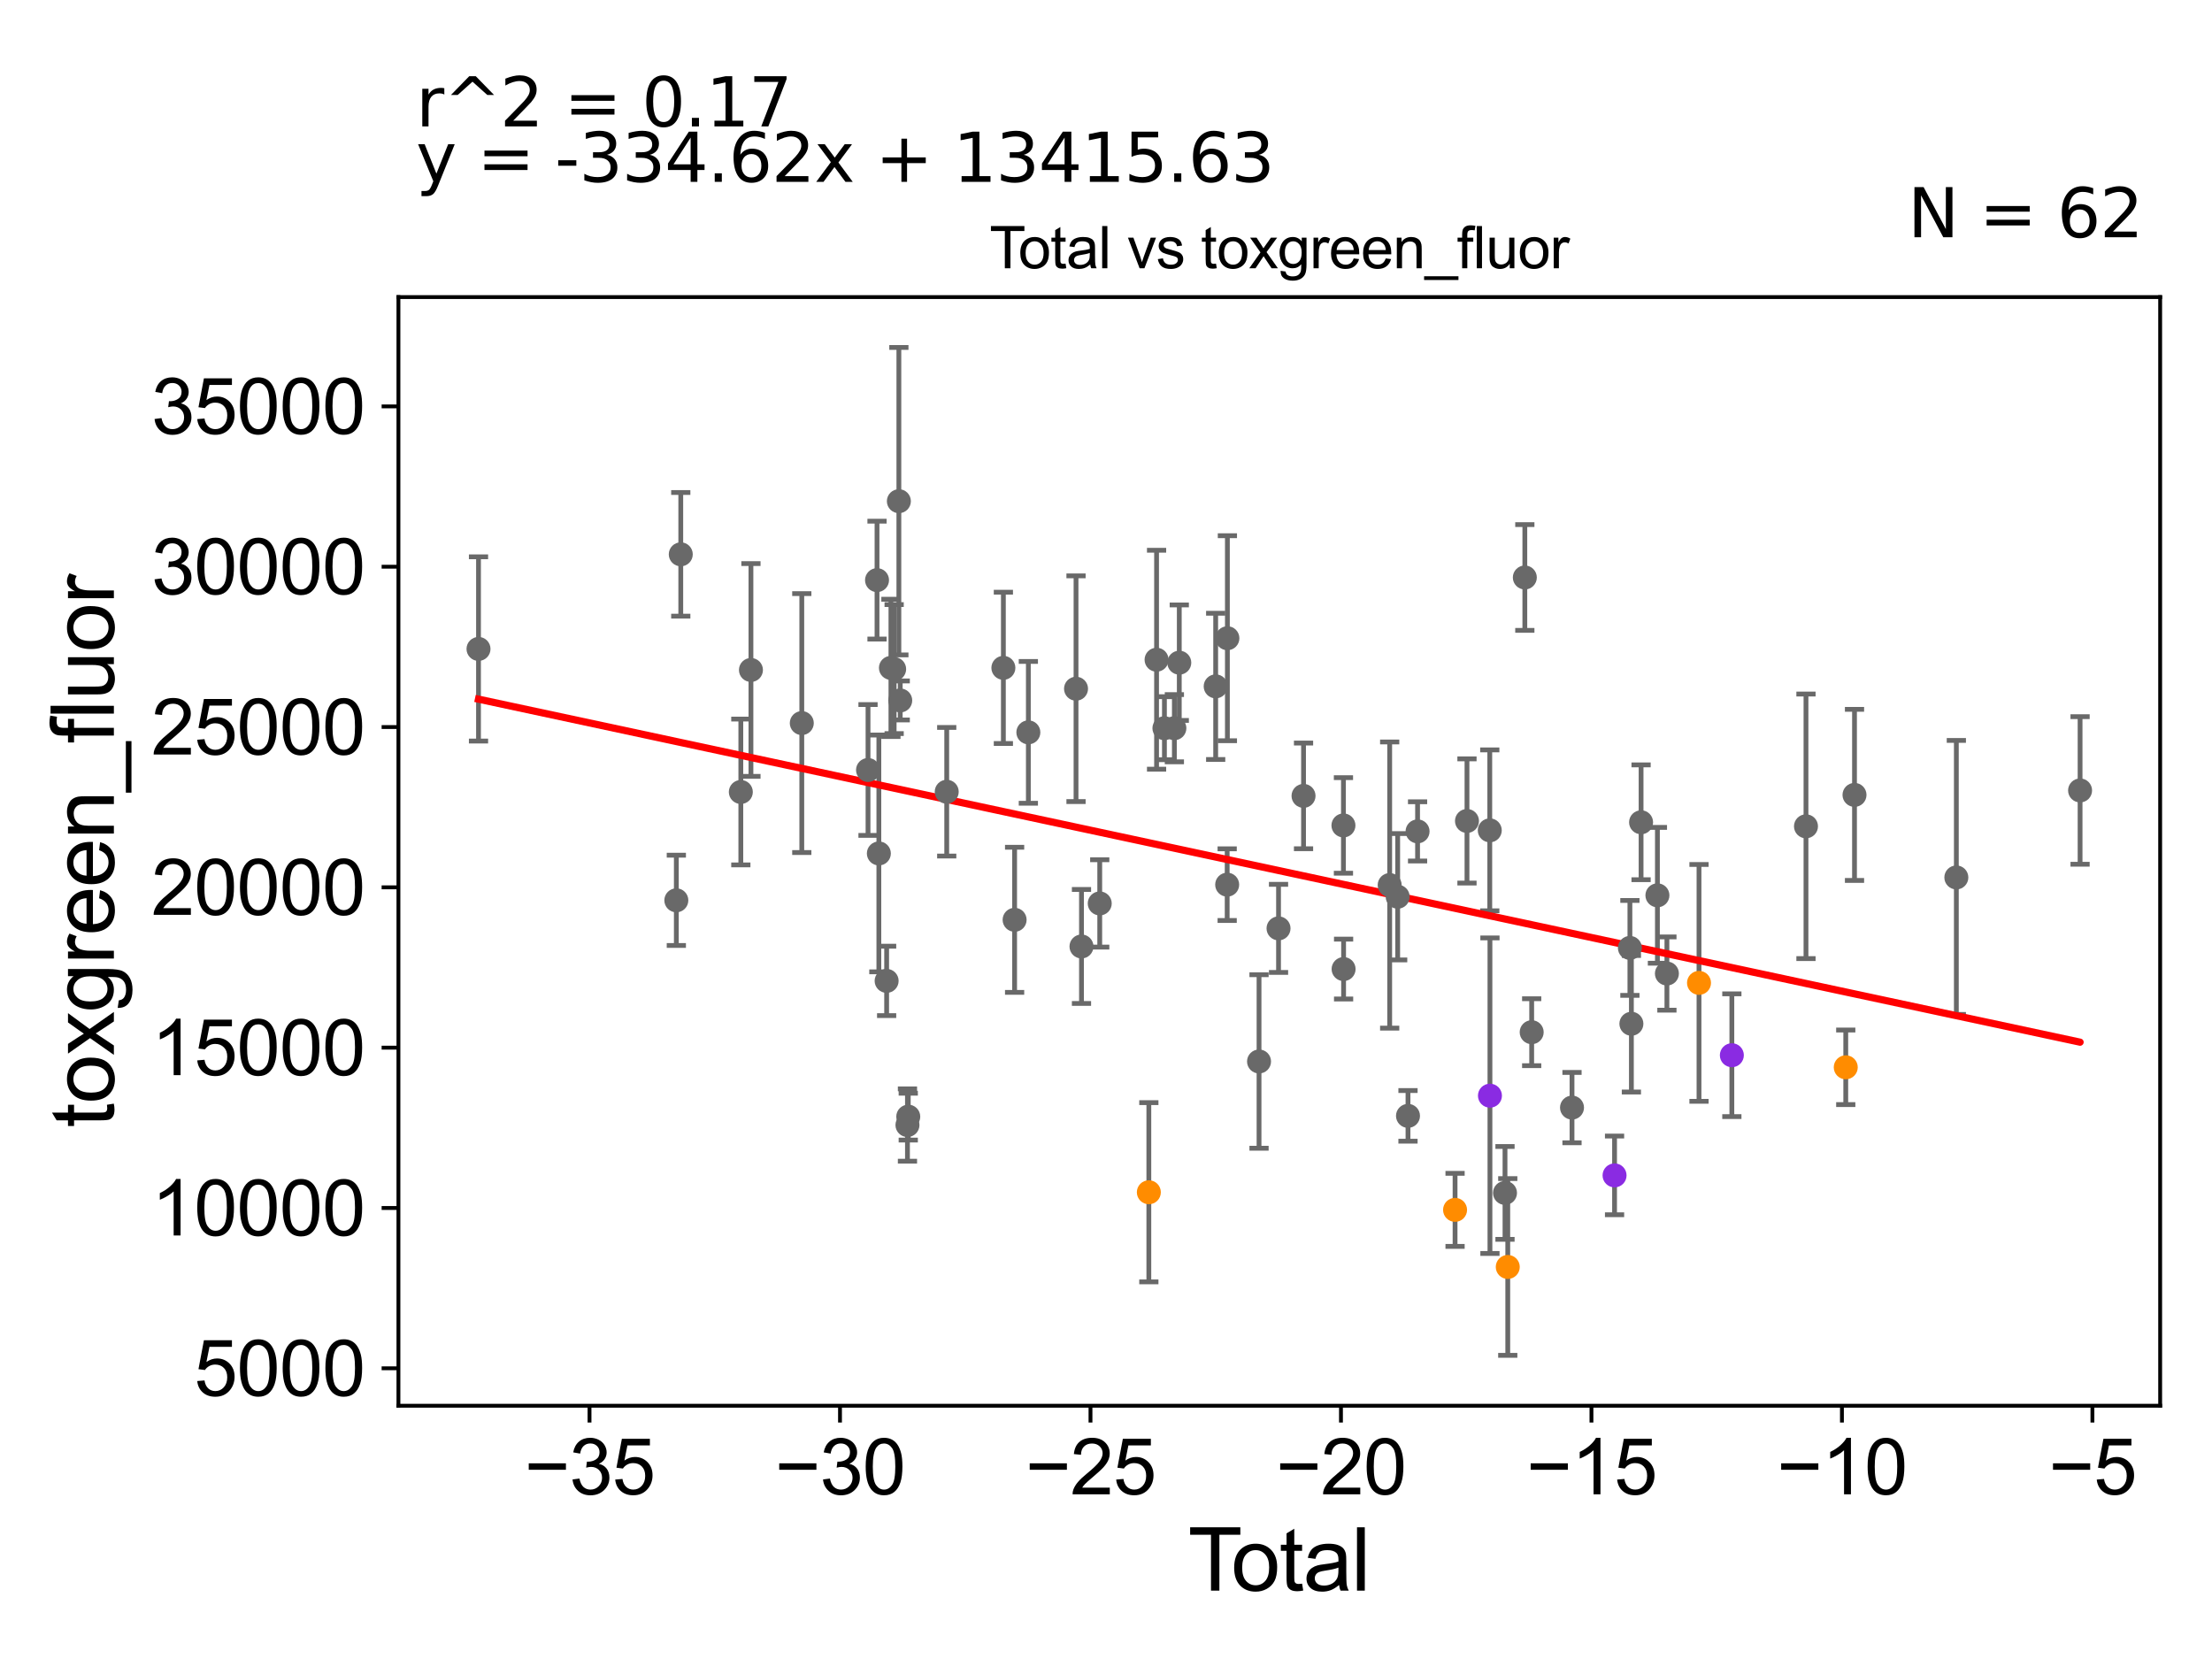 <?xml version="1.0" encoding="utf-8" standalone="no"?>
<!DOCTYPE svg PUBLIC "-//W3C//DTD SVG 1.1//EN"
  "http://www.w3.org/Graphics/SVG/1.1/DTD/svg11.dtd">
<svg xmlns:xlink="http://www.w3.org/1999/xlink" width="460.8pt" height="345.6pt" viewBox="0 0 460.8 345.6" xmlns="http://www.w3.org/2000/svg" version="1.1">
 <defs>
  <style type="text/css">*{stroke-linejoin: round; stroke-linecap: butt}</style>
 </defs>
 <g id="figure_1">
  <g id="patch_1">
   <path d="M 0 345.6 
L 460.8 345.6 
L 460.8 0 
L 0 0 
z
" style="fill: #ffffff"/>
  </g>
  <g id="axes_1">
   <g id="patch_2">
    <path d="M 83 292.84 
L 450 292.84 
L 450 61.886 
L 83 61.886 
z
" style="fill: #ffffff"/>
   </g>
   <g id="PathCollection_1">
    <defs>
     <path id="mf06d396b7b" d="M 0 1.118 
C 0.297 1.118 0.581 1 0.791 0.791 
C 1 0.581 1.118 0.297 1.118 0 
C 1.118 -0.297 1 -0.581 0.791 -0.791 
C 0.581 -1 0.297 -1.118 0 -1.118 
C -0.297 -1.118 -0.581 -1 -0.791 -0.791 
C -1 -0.581 -1.118 -0.297 -1.118 0 
C -1.118 0.297 -1 0.581 -0.791 0.791 
C -0.581 1 -0.297 1.118 0 1.118 
z
" style="stroke: #696969"/>
    </defs>
    <g clip-path="url(#pf4091e86cc)">
     <use xlink:href="#mf06d396b7b" x="99.682" y="135.183" style="fill: #696969; stroke: #696969"/>
     <use xlink:href="#mf06d396b7b" x="255.643" y="184.291" style="fill: #696969; stroke: #696969"/>
     <use xlink:href="#mf06d396b7b" x="407.542" y="182.788" style="fill: #696969; stroke: #696969"/>
     <use xlink:href="#mf06d396b7b" x="262.281" y="221.125" style="fill: #696969; stroke: #696969"/>
     <use xlink:href="#mf06d396b7b" x="266.342" y="193.397" style="fill: #696969; stroke: #696969"/>
     <use xlink:href="#mf06d396b7b" x="271.55" y="165.797" style="fill: #696969; stroke: #696969"/>
     <use xlink:href="#mf06d396b7b" x="279.864" y="171.952" style="fill: #696969; stroke: #696969"/>
     <use xlink:href="#mf06d396b7b" x="279.896" y="201.873" style="fill: #696969; stroke: #696969"/>
     <use xlink:href="#mf06d396b7b" x="289.496" y="184.37" style="fill: #696969; stroke: #696969"/>
     <use xlink:href="#mf06d396b7b" x="291.162" y="186.806" style="fill: #696969; stroke: #696969"/>
     <use xlink:href="#mf06d396b7b" x="293.311" y="232.456" style="fill: #696969; stroke: #696969"/>
     <use xlink:href="#mf06d396b7b" x="295.306" y="173.192" style="fill: #696969; stroke: #696969"/>
     <use xlink:href="#mf06d396b7b" x="253.248" y="142.982" style="fill: #696969; stroke: #696969"/>
     <use xlink:href="#mf06d396b7b" x="305.599" y="171.023" style="fill: #696969; stroke: #696969"/>
     <use xlink:href="#mf06d396b7b" x="313.519" y="248.508" style="fill: #696969; stroke: #696969"/>
     <use xlink:href="#mf06d396b7b" x="317.65" y="120.3" style="fill: #696969; stroke: #696969"/>
     <use xlink:href="#mf06d396b7b" x="319.077" y="215.026" style="fill: #696969; stroke: #696969"/>
     <use xlink:href="#mf06d396b7b" x="327.478" y="230.733" style="fill: #696969; stroke: #696969"/>
     <use xlink:href="#mf06d396b7b" x="339.538" y="197.469" style="fill: #696969; stroke: #696969"/>
     <use xlink:href="#mf06d396b7b" x="339.849" y="213.267" style="fill: #696969; stroke: #696969"/>
     <use xlink:href="#mf06d396b7b" x="341.866" y="171.296" style="fill: #696969; stroke: #696969"/>
     <use xlink:href="#mf06d396b7b" x="345.271" y="186.512" style="fill: #696969; stroke: #696969"/>
     <use xlink:href="#mf06d396b7b" x="347.247" y="202.807" style="fill: #696969; stroke: #696969"/>
     <use xlink:href="#mf06d396b7b" x="376.218" y="172.137" style="fill: #696969; stroke: #696969"/>
     <use xlink:href="#mf06d396b7b" x="386.328" y="165.592" style="fill: #696969; stroke: #696969"/>
     <use xlink:href="#mf06d396b7b" x="310.347" y="172.976" style="fill: #696969; stroke: #696969"/>
     <use xlink:href="#mf06d396b7b" x="245.666" y="138.047" style="fill: #696969; stroke: #696969"/>
     <use xlink:href="#mf06d396b7b" x="255.688" y="132.955" style="fill: #696969; stroke: #696969"/>
     <use xlink:href="#mf06d396b7b" x="242.572" y="151.699" style="fill: #696969; stroke: #696969"/>
     <use xlink:href="#mf06d396b7b" x="140.892" y="187.554" style="fill: #696969; stroke: #696969"/>
     <use xlink:href="#mf06d396b7b" x="141.817" y="115.475" style="fill: #696969; stroke: #696969"/>
     <use xlink:href="#mf06d396b7b" x="154.328" y="164.985" style="fill: #696969; stroke: #696969"/>
     <use xlink:href="#mf06d396b7b" x="156.435" y="139.567" style="fill: #696969; stroke: #696969"/>
     <use xlink:href="#mf06d396b7b" x="167.028" y="150.631" style="fill: #696969; stroke: #696969"/>
     <use xlink:href="#mf06d396b7b" x="180.826" y="160.405" style="fill: #696969; stroke: #696969"/>
     <use xlink:href="#mf06d396b7b" x="182.7" y="120.851" style="fill: #696969; stroke: #696969"/>
     <use xlink:href="#mf06d396b7b" x="183.082" y="177.787" style="fill: #696969; stroke: #696969"/>
     <use xlink:href="#mf06d396b7b" x="184.702" y="204.339" style="fill: #696969; stroke: #696969"/>
     <use xlink:href="#mf06d396b7b" x="185.596" y="139.132" style="fill: #696969; stroke: #696969"/>
     <use xlink:href="#mf06d396b7b" x="244.643" y="151.698" style="fill: #696969; stroke: #696969"/>
     <use xlink:href="#mf06d396b7b" x="187.251" y="104.407" style="fill: #696969; stroke: #696969"/>
     <use xlink:href="#mf06d396b7b" x="186.267" y="139.384" style="fill: #696969; stroke: #696969"/>
     <use xlink:href="#mf06d396b7b" x="214.225" y="152.562" style="fill: #696969; stroke: #696969"/>
     <use xlink:href="#mf06d396b7b" x="240.935" y="137.433" style="fill: #696969; stroke: #696969"/>
     <use xlink:href="#mf06d396b7b" x="229.095" y="188.201" style="fill: #696969; stroke: #696969"/>
     <use xlink:href="#mf06d396b7b" x="225.293" y="197.166" style="fill: #696969; stroke: #696969"/>
     <use xlink:href="#mf06d396b7b" x="224.156" y="143.472" style="fill: #696969; stroke: #696969"/>
     <use xlink:href="#mf06d396b7b" x="187.534" y="145.917" style="fill: #696969; stroke: #696969"/>
     <use xlink:href="#mf06d396b7b" x="211.362" y="191.612" style="fill: #696969; stroke: #696969"/>
     <use xlink:href="#mf06d396b7b" x="433.318" y="164.664" style="fill: #696969; stroke: #696969"/>
     <use xlink:href="#mf06d396b7b" x="209.022" y="139.125" style="fill: #696969; stroke: #696969"/>
     <use xlink:href="#mf06d396b7b" x="197.22" y="164.936" style="fill: #696969; stroke: #696969"/>
     <use xlink:href="#mf06d396b7b" x="189.207" y="232.617" style="fill: #696969; stroke: #696969"/>
     <use xlink:href="#mf06d396b7b" x="189.041" y="234.365" style="fill: #696969; stroke: #696969"/>
    </g>
   </g>
   <g id="PathCollection_2">
    <defs>
     <path id="mc14063ae8b" d="M 0 1.118 
C 0.297 1.118 0.581 1 0.791 0.791 
C 1 0.581 1.118 0.297 1.118 0 
C 1.118 -0.297 1 -0.581 0.791 -0.791 
C 0.581 -1 0.297 -1.118 0 -1.118 
C -0.297 -1.118 -0.581 -1 -0.791 -0.791 
C -1 -0.581 -1.118 -0.297 -1.118 0 
C -1.118 0.297 -1 0.581 -0.791 0.791 
C -0.581 1 -0.297 1.118 0 1.118 
z
" style="stroke: #ff8c00"/>
    </defs>
    <g clip-path="url(#pf4091e86cc)">
     <use xlink:href="#mc14063ae8b" x="314.095" y="263.93" style="fill: #ff8c00; stroke: #ff8c00"/>
     <use xlink:href="#mc14063ae8b" x="353.934" y="204.751" style="fill: #ff8c00; stroke: #ff8c00"/>
     <use xlink:href="#mc14063ae8b" x="239.325" y="248.37" style="fill: #ff8c00; stroke: #ff8c00"/>
     <use xlink:href="#mc14063ae8b" x="384.505" y="222.338" style="fill: #ff8c00; stroke: #ff8c00"/>
     <use xlink:href="#mc14063ae8b" x="303.116" y="252.036" style="fill: #ff8c00; stroke: #ff8c00"/>
    </g>
   </g>
   <g id="PathCollection_3">
    <defs>
     <path id="m750ff66849" d="M 0 1.118 
C 0.297 1.118 0.581 1 0.791 0.791 
C 1 0.581 1.118 0.297 1.118 0 
C 1.118 -0.297 1 -0.581 0.791 -0.791 
C 0.581 -1 0.297 -1.118 0 -1.118 
C -0.297 -1.118 -0.581 -1 -0.791 -0.791 
C -1 -0.581 -1.118 -0.297 -1.118 0 
C -1.118 0.297 -1 0.581 -0.791 0.791 
C -0.581 1 -0.297 1.118 0 1.118 
z
" style="stroke: #8a2be2"/>
    </defs>
    <g clip-path="url(#pf4091e86cc)">
     <use xlink:href="#m750ff66849" x="360.777" y="219.821" style="fill: #8a2be2; stroke: #8a2be2"/>
     <use xlink:href="#m750ff66849" x="310.383" y="228.251" style="fill: #8a2be2; stroke: #8a2be2"/>
     <use xlink:href="#m750ff66849" x="336.342" y="244.855" style="fill: #8a2be2; stroke: #8a2be2"/>
    </g>
   </g>
   <g id="matplotlib.axis_1">
    <g id="xtick_1">
     <g id="line2d_1">
      <defs>
       <path id="m9b16cb8ec4" d="M 0 0 
L 0 3.5 
" style="stroke: #000000; stroke-width: 0.8"/>
      </defs>
      <g>
       <use xlink:href="#m9b16cb8ec4" x="122.807" y="292.84" style="stroke: #000000; stroke-width: 0.8"/>
      </g>
     </g>
     <g id="text_1">
      <!-- −35 -->
      <g transform="translate(109.237 311.293)scale(0.16 -0.16)">
       <defs>
        <path id="ArialMT-2212" d="M 3381 1997 
L 356 1997 
L 356 2522 
L 3381 2522 
L 3381 1997 
z
" transform="scale(0.016)"/>
        <path id="ArialMT-33" d="M 269 1209 
L 831 1284 
Q 928 806 1161 595 
Q 1394 384 1728 384 
Q 2125 384 2398 659 
Q 2672 934 2672 1341 
Q 2672 1728 2419 1979 
Q 2166 2231 1775 2231 
Q 1616 2231 1378 2169 
L 1441 2663 
Q 1497 2656 1531 2656 
Q 1891 2656 2178 2843 
Q 2466 3031 2466 3422 
Q 2466 3731 2256 3934 
Q 2047 4138 1716 4138 
Q 1388 4138 1169 3931 
Q 950 3725 888 3313 
L 325 3413 
Q 428 3978 793 4289 
Q 1159 4600 1703 4600 
Q 2078 4600 2393 4439 
Q 2709 4278 2876 4000 
Q 3044 3722 3044 3409 
Q 3044 3113 2884 2869 
Q 2725 2625 2413 2481 
Q 2819 2388 3044 2092 
Q 3269 1797 3269 1353 
Q 3269 753 2831 336 
Q 2394 -81 1725 -81 
Q 1122 -81 723 278 
Q 325 638 269 1209 
z
" transform="scale(0.016)"/>
        <path id="ArialMT-35" d="M 266 1200 
L 856 1250 
Q 922 819 1161 601 
Q 1400 384 1738 384 
Q 2144 384 2425 690 
Q 2706 997 2706 1503 
Q 2706 1984 2436 2262 
Q 2166 2541 1728 2541 
Q 1456 2541 1237 2417 
Q 1019 2294 894 2097 
L 366 2166 
L 809 4519 
L 3088 4519 
L 3088 3981 
L 1259 3981 
L 1013 2750 
Q 1425 3038 1878 3038 
Q 2478 3038 2890 2622 
Q 3303 2206 3303 1553 
Q 3303 931 2941 478 
Q 2500 -78 1738 -78 
Q 1113 -78 717 272 
Q 322 622 266 1200 
z
" transform="scale(0.016)"/>
       </defs>
       <use xlink:href="#ArialMT-2212"/>
       <use xlink:href="#ArialMT-33" x="58.398"/>
       <use xlink:href="#ArialMT-35" x="114.014"/>
      </g>
     </g>
    </g>
    <g id="xtick_2">
     <g id="line2d_2">
      <g>
       <use xlink:href="#m9b16cb8ec4" x="174.987" y="292.84" style="stroke: #000000; stroke-width: 0.8"/>
      </g>
     </g>
     <g id="text_2">
      <!-- −30 -->
      <g transform="translate(161.417 311.293)scale(0.16 -0.16)">
       <defs>
        <path id="ArialMT-30" d="M 266 2259 
Q 266 3072 433 3567 
Q 600 4063 929 4331 
Q 1259 4600 1759 4600 
Q 2128 4600 2406 4451 
Q 2684 4303 2865 4023 
Q 3047 3744 3150 3342 
Q 3253 2941 3253 2259 
Q 3253 1453 3087 958 
Q 2922 463 2592 192 
Q 2263 -78 1759 -78 
Q 1097 -78 719 397 
Q 266 969 266 2259 
z
M 844 2259 
Q 844 1131 1108 757 
Q 1372 384 1759 384 
Q 2147 384 2411 759 
Q 2675 1134 2675 2259 
Q 2675 3391 2411 3762 
Q 2147 4134 1753 4134 
Q 1366 4134 1134 3806 
Q 844 3388 844 2259 
z
" transform="scale(0.016)"/>
       </defs>
       <use xlink:href="#ArialMT-2212"/>
       <use xlink:href="#ArialMT-33" x="58.398"/>
       <use xlink:href="#ArialMT-30" x="114.014"/>
      </g>
     </g>
    </g>
    <g id="xtick_3">
     <g id="line2d_3">
      <g>
       <use xlink:href="#m9b16cb8ec4" x="227.168" y="292.84" style="stroke: #000000; stroke-width: 0.8"/>
      </g>
     </g>
     <g id="text_3">
      <!-- −25 -->
      <g transform="translate(213.598 311.293)scale(0.16 -0.16)">
       <defs>
        <path id="ArialMT-32" d="M 3222 541 
L 3222 0 
L 194 0 
Q 188 203 259 391 
Q 375 700 629 1000 
Q 884 1300 1366 1694 
Q 2113 2306 2375 2664 
Q 2638 3022 2638 3341 
Q 2638 3675 2398 3904 
Q 2159 4134 1775 4134 
Q 1369 4134 1125 3890 
Q 881 3647 878 3216 
L 300 3275 
Q 359 3922 746 4261 
Q 1134 4600 1788 4600 
Q 2447 4600 2831 4234 
Q 3216 3869 3216 3328 
Q 3216 3053 3103 2787 
Q 2991 2522 2730 2228 
Q 2469 1934 1863 1422 
Q 1356 997 1212 845 
Q 1069 694 975 541 
L 3222 541 
z
" transform="scale(0.016)"/>
       </defs>
       <use xlink:href="#ArialMT-2212"/>
       <use xlink:href="#ArialMT-32" x="58.398"/>
       <use xlink:href="#ArialMT-35" x="114.014"/>
      </g>
     </g>
    </g>
    <g id="xtick_4">
     <g id="line2d_4">
      <g>
       <use xlink:href="#m9b16cb8ec4" x="279.348" y="292.84" style="stroke: #000000; stroke-width: 0.8"/>
      </g>
     </g>
     <g id="text_4">
      <!-- −20 -->
      <g transform="translate(265.778 311.293)scale(0.16 -0.16)">
       <use xlink:href="#ArialMT-2212"/>
       <use xlink:href="#ArialMT-32" x="58.398"/>
       <use xlink:href="#ArialMT-30" x="114.014"/>
      </g>
     </g>
    </g>
    <g id="xtick_5">
     <g id="line2d_5">
      <g>
       <use xlink:href="#m9b16cb8ec4" x="331.528" y="292.84" style="stroke: #000000; stroke-width: 0.8"/>
      </g>
     </g>
     <g id="text_5">
      <!-- −15 -->
      <g transform="translate(317.958 311.293)scale(0.16 -0.16)">
       <defs>
        <path id="ArialMT-31" d="M 2384 0 
L 1822 0 
L 1822 3584 
Q 1619 3391 1289 3197 
Q 959 3003 697 2906 
L 697 3450 
Q 1169 3672 1522 3987 
Q 1875 4303 2022 4600 
L 2384 4600 
L 2384 0 
z
" transform="scale(0.016)"/>
       </defs>
       <use xlink:href="#ArialMT-2212"/>
       <use xlink:href="#ArialMT-31" x="58.398"/>
       <use xlink:href="#ArialMT-35" x="114.014"/>
      </g>
     </g>
    </g>
    <g id="xtick_6">
     <g id="line2d_6">
      <g>
       <use xlink:href="#m9b16cb8ec4" x="383.709" y="292.84" style="stroke: #000000; stroke-width: 0.8"/>
      </g>
     </g>
     <g id="text_6">
      <!-- −10 -->
      <g transform="translate(370.139 311.293)scale(0.16 -0.16)">
       <use xlink:href="#ArialMT-2212"/>
       <use xlink:href="#ArialMT-31" x="58.398"/>
       <use xlink:href="#ArialMT-30" x="114.014"/>
      </g>
     </g>
    </g>
    <g id="xtick_7">
     <g id="line2d_7">
      <g>
       <use xlink:href="#m9b16cb8ec4" x="435.889" y="292.84" style="stroke: #000000; stroke-width: 0.8"/>
      </g>
     </g>
     <g id="text_7">
      <!-- −5 -->
      <g transform="translate(426.768 311.293)scale(0.16 -0.16)">
       <use xlink:href="#ArialMT-2212"/>
       <use xlink:href="#ArialMT-35" x="58.398"/>
      </g>
     </g>
    </g>
    <g id="text_8">
     <!-- Total -->
     <g transform="translate(247.495 331.357)scale(0.18 -0.18)">
      <defs>
       <path id="ArialMT-54" d="M 1659 0 
L 1659 4041 
L 150 4041 
L 150 4581 
L 3781 4581 
L 3781 4041 
L 2266 4041 
L 2266 0 
L 1659 0 
z
" transform="scale(0.016)"/>
       <path id="ArialMT-6f" d="M 213 1659 
Q 213 2581 725 3025 
Q 1153 3394 1769 3394 
Q 2453 3394 2887 2945 
Q 3322 2497 3322 1706 
Q 3322 1066 3130 698 
Q 2938 331 2570 128 
Q 2203 -75 1769 -75 
Q 1072 -75 642 372 
Q 213 819 213 1659 
z
M 791 1659 
Q 791 1022 1069 705 
Q 1347 388 1769 388 
Q 2188 388 2466 706 
Q 2744 1025 2744 1678 
Q 2744 2294 2464 2611 
Q 2184 2928 1769 2928 
Q 1347 2928 1069 2612 
Q 791 2297 791 1659 
z
" transform="scale(0.016)"/>
       <path id="ArialMT-74" d="M 1650 503 
L 1731 6 
Q 1494 -44 1306 -44 
Q 1000 -44 831 53 
Q 663 150 594 308 
Q 525 466 525 972 
L 525 2881 
L 113 2881 
L 113 3319 
L 525 3319 
L 525 4141 
L 1084 4478 
L 1084 3319 
L 1650 3319 
L 1650 2881 
L 1084 2881 
L 1084 941 
Q 1084 700 1114 631 
Q 1144 563 1211 522 
Q 1278 481 1403 481 
Q 1497 481 1650 503 
z
" transform="scale(0.016)"/>
       <path id="ArialMT-61" d="M 2588 409 
Q 2275 144 1986 34 
Q 1697 -75 1366 -75 
Q 819 -75 525 192 
Q 231 459 231 875 
Q 231 1119 342 1320 
Q 453 1522 633 1644 
Q 813 1766 1038 1828 
Q 1203 1872 1538 1913 
Q 2219 1994 2541 2106 
Q 2544 2222 2544 2253 
Q 2544 2597 2384 2738 
Q 2169 2928 1744 2928 
Q 1347 2928 1158 2789 
Q 969 2650 878 2297 
L 328 2372 
Q 403 2725 575 2942 
Q 747 3159 1072 3276 
Q 1397 3394 1825 3394 
Q 2250 3394 2515 3294 
Q 2781 3194 2906 3042 
Q 3031 2891 3081 2659 
Q 3109 2516 3109 2141 
L 3109 1391 
Q 3109 606 3145 398 
Q 3181 191 3288 0 
L 2700 0 
Q 2613 175 2588 409 
z
M 2541 1666 
Q 2234 1541 1622 1453 
Q 1275 1403 1131 1340 
Q 988 1278 909 1158 
Q 831 1038 831 891 
Q 831 666 1001 516 
Q 1172 366 1500 366 
Q 1825 366 2078 508 
Q 2331 650 2450 897 
Q 2541 1088 2541 1459 
L 2541 1666 
z
" transform="scale(0.016)"/>
       <path id="ArialMT-6c" d="M 409 0 
L 409 4581 
L 972 4581 
L 972 0 
L 409 0 
z
" transform="scale(0.016)"/>
      </defs>
      <use xlink:href="#ArialMT-54"/>
      <use xlink:href="#ArialMT-6f" x="49.959"/>
      <use xlink:href="#ArialMT-74" x="105.574"/>
      <use xlink:href="#ArialMT-61" x="133.357"/>
      <use xlink:href="#ArialMT-6c" x="188.973"/>
     </g>
    </g>
   </g>
   <g id="matplotlib.axis_2">
    <g id="ytick_1">
     <g id="line2d_8">
      <defs>
       <path id="ma1b183736e" d="M 0 0 
L -3.5 0 
" style="stroke: #000000; stroke-width: 0.8"/>
      </defs>
      <g>
       <use xlink:href="#ma1b183736e" x="83" y="285.042" style="stroke: #000000; stroke-width: 0.8"/>
      </g>
     </g>
     <g id="text_9">
      <!-- 5000 -->
      <g transform="translate(40.41 290.769)scale(0.16 -0.16)">
       <use xlink:href="#ArialMT-35"/>
       <use xlink:href="#ArialMT-30" x="55.615"/>
       <use xlink:href="#ArialMT-30" x="111.23"/>
       <use xlink:href="#ArialMT-30" x="166.846"/>
      </g>
     </g>
    </g>
    <g id="ytick_2">
     <g id="line2d_9">
      <g>
       <use xlink:href="#ma1b183736e" x="83" y="251.645" style="stroke: #000000; stroke-width: 0.8"/>
      </g>
     </g>
     <g id="text_10">
      <!-- 10000 -->
      <g transform="translate(31.512 257.371)scale(0.16 -0.16)">
       <use xlink:href="#ArialMT-31"/>
       <use xlink:href="#ArialMT-30" x="55.615"/>
       <use xlink:href="#ArialMT-30" x="111.23"/>
       <use xlink:href="#ArialMT-30" x="166.846"/>
       <use xlink:href="#ArialMT-30" x="222.461"/>
      </g>
     </g>
    </g>
    <g id="ytick_3">
     <g id="line2d_10">
      <g>
       <use xlink:href="#ma1b183736e" x="83" y="218.247" style="stroke: #000000; stroke-width: 0.8"/>
      </g>
     </g>
     <g id="text_11">
      <!-- 15000 -->
      <g transform="translate(31.512 223.973)scale(0.16 -0.16)">
       <use xlink:href="#ArialMT-31"/>
       <use xlink:href="#ArialMT-35" x="55.615"/>
       <use xlink:href="#ArialMT-30" x="111.23"/>
       <use xlink:href="#ArialMT-30" x="166.846"/>
       <use xlink:href="#ArialMT-30" x="222.461"/>
      </g>
     </g>
    </g>
    <g id="ytick_4">
     <g id="line2d_11">
      <g>
       <use xlink:href="#ma1b183736e" x="83" y="184.849" style="stroke: #000000; stroke-width: 0.8"/>
      </g>
     </g>
     <g id="text_12">
      <!-- 20000 -->
      <g transform="translate(31.512 190.575)scale(0.16 -0.16)">
       <use xlink:href="#ArialMT-32"/>
       <use xlink:href="#ArialMT-30" x="55.615"/>
       <use xlink:href="#ArialMT-30" x="111.23"/>
       <use xlink:href="#ArialMT-30" x="166.846"/>
       <use xlink:href="#ArialMT-30" x="222.461"/>
      </g>
     </g>
    </g>
    <g id="ytick_5">
     <g id="line2d_12">
      <g>
       <use xlink:href="#ma1b183736e" x="83" y="151.451" style="stroke: #000000; stroke-width: 0.8"/>
      </g>
     </g>
     <g id="text_13">
      <!-- 25000 -->
      <g transform="translate(31.512 157.177)scale(0.16 -0.16)">
       <use xlink:href="#ArialMT-32"/>
       <use xlink:href="#ArialMT-35" x="55.615"/>
       <use xlink:href="#ArialMT-30" x="111.23"/>
       <use xlink:href="#ArialMT-30" x="166.846"/>
       <use xlink:href="#ArialMT-30" x="222.461"/>
      </g>
     </g>
    </g>
    <g id="ytick_6">
     <g id="line2d_13">
      <g>
       <use xlink:href="#ma1b183736e" x="83" y="118.053" style="stroke: #000000; stroke-width: 0.8"/>
      </g>
     </g>
     <g id="text_14">
      <!-- 30000 -->
      <g transform="translate(31.512 123.779)scale(0.16 -0.16)">
       <use xlink:href="#ArialMT-33"/>
       <use xlink:href="#ArialMT-30" x="55.615"/>
       <use xlink:href="#ArialMT-30" x="111.23"/>
       <use xlink:href="#ArialMT-30" x="166.846"/>
       <use xlink:href="#ArialMT-30" x="222.461"/>
      </g>
     </g>
    </g>
    <g id="ytick_7">
     <g id="line2d_14">
      <g>
       <use xlink:href="#ma1b183736e" x="83" y="84.655" style="stroke: #000000; stroke-width: 0.8"/>
      </g>
     </g>
     <g id="text_15">
      <!-- 35000 -->
      <g transform="translate(31.512 90.381)scale(0.16 -0.16)">
       <use xlink:href="#ArialMT-33"/>
       <use xlink:href="#ArialMT-35" x="55.615"/>
       <use xlink:href="#ArialMT-30" x="111.23"/>
       <use xlink:href="#ArialMT-30" x="166.846"/>
       <use xlink:href="#ArialMT-30" x="222.461"/>
      </g>
     </g>
    </g>
    <g id="text_16">
     <!-- toxgreen_fluor -->
     <g transform="translate(23.724 234.895)rotate(-90)scale(0.18 -0.18)">
      <defs>
       <path id="ArialMT-78" d="M 47 0 
L 1259 1725 
L 138 3319 
L 841 3319 
L 1350 2541 
Q 1494 2319 1581 2169 
Q 1719 2375 1834 2534 
L 2394 3319 
L 3066 3319 
L 1919 1756 
L 3153 0 
L 2463 0 
L 1781 1031 
L 1600 1309 
L 728 0 
L 47 0 
z
" transform="scale(0.016)"/>
       <path id="ArialMT-67" d="M 319 -275 
L 866 -356 
Q 900 -609 1056 -725 
Q 1266 -881 1628 -881 
Q 2019 -881 2231 -725 
Q 2444 -569 2519 -288 
Q 2563 -116 2559 434 
Q 2191 0 1641 0 
Q 956 0 581 494 
Q 206 988 206 1678 
Q 206 2153 378 2554 
Q 550 2956 876 3175 
Q 1203 3394 1644 3394 
Q 2231 3394 2613 2919 
L 2613 3319 
L 3131 3319 
L 3131 450 
Q 3131 -325 2973 -648 
Q 2816 -972 2473 -1159 
Q 2131 -1347 1631 -1347 
Q 1038 -1347 672 -1080 
Q 306 -813 319 -275 
z
M 784 1719 
Q 784 1066 1043 766 
Q 1303 466 1694 466 
Q 2081 466 2343 764 
Q 2606 1063 2606 1700 
Q 2606 2309 2336 2618 
Q 2066 2928 1684 2928 
Q 1309 2928 1046 2623 
Q 784 2319 784 1719 
z
" transform="scale(0.016)"/>
       <path id="ArialMT-72" d="M 416 0 
L 416 3319 
L 922 3319 
L 922 2816 
Q 1116 3169 1280 3281 
Q 1444 3394 1641 3394 
Q 1925 3394 2219 3213 
L 2025 2691 
Q 1819 2813 1613 2813 
Q 1428 2813 1281 2702 
Q 1134 2591 1072 2394 
Q 978 2094 978 1738 
L 978 0 
L 416 0 
z
" transform="scale(0.016)"/>
       <path id="ArialMT-65" d="M 2694 1069 
L 3275 997 
Q 3138 488 2766 206 
Q 2394 -75 1816 -75 
Q 1088 -75 661 373 
Q 234 822 234 1631 
Q 234 2469 665 2931 
Q 1097 3394 1784 3394 
Q 2450 3394 2872 2941 
Q 3294 2488 3294 1666 
Q 3294 1616 3291 1516 
L 816 1516 
Q 847 969 1125 678 
Q 1403 388 1819 388 
Q 2128 388 2347 550 
Q 2566 713 2694 1069 
z
M 847 1978 
L 2700 1978 
Q 2663 2397 2488 2606 
Q 2219 2931 1791 2931 
Q 1403 2931 1139 2672 
Q 875 2413 847 1978 
z
" transform="scale(0.016)"/>
       <path id="ArialMT-6e" d="M 422 0 
L 422 3319 
L 928 3319 
L 928 2847 
Q 1294 3394 1984 3394 
Q 2284 3394 2536 3286 
Q 2788 3178 2913 3003 
Q 3038 2828 3088 2588 
Q 3119 2431 3119 2041 
L 3119 0 
L 2556 0 
L 2556 2019 
Q 2556 2363 2490 2533 
Q 2425 2703 2258 2804 
Q 2091 2906 1866 2906 
Q 1506 2906 1245 2678 
Q 984 2450 984 1813 
L 984 0 
L 422 0 
z
" transform="scale(0.016)"/>
       <path id="ArialMT-5f" d="M -97 -1272 
L -97 -866 
L 3631 -866 
L 3631 -1272 
L -97 -1272 
z
" transform="scale(0.016)"/>
       <path id="ArialMT-66" d="M 556 0 
L 556 2881 
L 59 2881 
L 59 3319 
L 556 3319 
L 556 3672 
Q 556 4006 616 4169 
Q 697 4388 901 4523 
Q 1106 4659 1475 4659 
Q 1713 4659 2000 4603 
L 1916 4113 
Q 1741 4144 1584 4144 
Q 1328 4144 1222 4034 
Q 1116 3925 1116 3625 
L 1116 3319 
L 1763 3319 
L 1763 2881 
L 1116 2881 
L 1116 0 
L 556 0 
z
" transform="scale(0.016)"/>
       <path id="ArialMT-75" d="M 2597 0 
L 2597 488 
Q 2209 -75 1544 -75 
Q 1250 -75 995 37 
Q 741 150 617 320 
Q 494 491 444 738 
Q 409 903 409 1263 
L 409 3319 
L 972 3319 
L 972 1478 
Q 972 1038 1006 884 
Q 1059 663 1231 536 
Q 1403 409 1656 409 
Q 1909 409 2131 539 
Q 2353 669 2445 892 
Q 2538 1116 2538 1541 
L 2538 3319 
L 3100 3319 
L 3100 0 
L 2597 0 
z
" transform="scale(0.016)"/>
      </defs>
      <use xlink:href="#ArialMT-74"/>
      <use xlink:href="#ArialMT-6f" x="27.783"/>
      <use xlink:href="#ArialMT-78" x="83.398"/>
      <use xlink:href="#ArialMT-67" x="133.398"/>
      <use xlink:href="#ArialMT-72" x="189.014"/>
      <use xlink:href="#ArialMT-65" x="222.314"/>
      <use xlink:href="#ArialMT-65" x="277.93"/>
      <use xlink:href="#ArialMT-6e" x="333.545"/>
      <use xlink:href="#ArialMT-5f" x="389.16"/>
      <use xlink:href="#ArialMT-66" x="444.775"/>
      <use xlink:href="#ArialMT-6c" x="472.559"/>
      <use xlink:href="#ArialMT-75" x="494.775"/>
      <use xlink:href="#ArialMT-6f" x="550.391"/>
      <use xlink:href="#ArialMT-72" x="606.006"/>
     </g>
    </g>
   </g>
   <g id="LineCollection_1">
    <path d="M 99.682 154.373 
L 99.682 115.992 
" clip-path="url(#pf4091e86cc)" style="fill: none; stroke: #696969"/>
    <path d="M 255.643 191.755 
L 255.643 176.826 
" clip-path="url(#pf4091e86cc)" style="fill: none; stroke: #696969"/>
    <path d="M 407.542 211.329 
L 407.542 154.247 
" clip-path="url(#pf4091e86cc)" style="fill: none; stroke: #696969"/>
    <path d="M 262.281 239.199 
L 262.281 203.052 
" clip-path="url(#pf4091e86cc)" style="fill: none; stroke: #696969"/>
    <path d="M 266.342 202.572 
L 266.342 184.222 
" clip-path="url(#pf4091e86cc)" style="fill: none; stroke: #696969"/>
    <path d="M 271.55 176.804 
L 271.55 154.79 
" clip-path="url(#pf4091e86cc)" style="fill: none; stroke: #696969"/>
    <path d="M 279.864 181.903 
L 279.864 162.001 
" clip-path="url(#pf4091e86cc)" style="fill: none; stroke: #696969"/>
    <path d="M 279.896 208.11 
L 279.896 195.637 
" clip-path="url(#pf4091e86cc)" style="fill: none; stroke: #696969"/>
    <path d="M 289.496 214.18 
L 289.496 154.561 
" clip-path="url(#pf4091e86cc)" style="fill: none; stroke: #696969"/>
    <path d="M 291.162 199.965 
L 291.162 173.647 
" clip-path="url(#pf4091e86cc)" style="fill: none; stroke: #696969"/>
    <path d="M 293.311 237.731 
L 293.311 227.181 
" clip-path="url(#pf4091e86cc)" style="fill: none; stroke: #696969"/>
    <path d="M 295.306 179.359 
L 295.306 167.024 
" clip-path="url(#pf4091e86cc)" style="fill: none; stroke: #696969"/>
    <path d="M 253.248 158.217 
L 253.248 127.748 
" clip-path="url(#pf4091e86cc)" style="fill: none; stroke: #696969"/>
    <path d="M 305.599 183.958 
L 305.599 158.087 
" clip-path="url(#pf4091e86cc)" style="fill: none; stroke: #696969"/>
    <path d="M 313.519 258.178 
L 313.519 238.838 
" clip-path="url(#pf4091e86cc)" style="fill: none; stroke: #696969"/>
    <path d="M 317.65 131.314 
L 317.65 109.286 
" clip-path="url(#pf4091e86cc)" style="fill: none; stroke: #696969"/>
    <path d="M 319.077 222.001 
L 319.077 208.052 
" clip-path="url(#pf4091e86cc)" style="fill: none; stroke: #696969"/>
    <path d="M 327.478 238.059 
L 327.478 223.407 
" clip-path="url(#pf4091e86cc)" style="fill: none; stroke: #696969"/>
    <path d="M 339.538 207.356 
L 339.538 187.583 
" clip-path="url(#pf4091e86cc)" style="fill: none; stroke: #696969"/>
    <path d="M 339.849 227.489 
L 339.849 199.045 
" clip-path="url(#pf4091e86cc)" style="fill: none; stroke: #696969"/>
    <path d="M 341.866 183.254 
L 341.866 159.338 
" clip-path="url(#pf4091e86cc)" style="fill: none; stroke: #696969"/>
    <path d="M 345.271 200.66 
L 345.271 172.364 
" clip-path="url(#pf4091e86cc)" style="fill: none; stroke: #696969"/>
    <path d="M 347.247 210.438 
L 347.247 195.176 
" clip-path="url(#pf4091e86cc)" style="fill: none; stroke: #696969"/>
    <path d="M 376.218 199.693 
L 376.218 144.582 
" clip-path="url(#pf4091e86cc)" style="fill: none; stroke: #696969"/>
    <path d="M 386.328 183.411 
L 386.328 147.773 
" clip-path="url(#pf4091e86cc)" style="fill: none; stroke: #696969"/>
    <path d="M 310.347 189.734 
L 310.347 156.218 
" clip-path="url(#pf4091e86cc)" style="fill: none; stroke: #696969"/>
    <path d="M 245.666 150.077 
L 245.666 126.018 
" clip-path="url(#pf4091e86cc)" style="fill: none; stroke: #696969"/>
    <path d="M 255.688 154.31 
L 255.688 111.599 
" clip-path="url(#pf4091e86cc)" style="fill: none; stroke: #696969"/>
    <path d="M 242.572 158.265 
L 242.572 145.133 
" clip-path="url(#pf4091e86cc)" style="fill: none; stroke: #696969"/>
    <path d="M 140.892 196.957 
L 140.892 178.151 
" clip-path="url(#pf4091e86cc)" style="fill: none; stroke: #696969"/>
    <path d="M 141.817 128.354 
L 141.817 102.596 
" clip-path="url(#pf4091e86cc)" style="fill: none; stroke: #696969"/>
    <path d="M 154.328 180.17 
L 154.328 149.799 
" clip-path="url(#pf4091e86cc)" style="fill: none; stroke: #696969"/>
    <path d="M 156.435 161.732 
L 156.435 117.402 
" clip-path="url(#pf4091e86cc)" style="fill: none; stroke: #696969"/>
    <path d="M 167.028 177.599 
L 167.028 123.663 
" clip-path="url(#pf4091e86cc)" style="fill: none; stroke: #696969"/>
    <path d="M 180.826 174.032 
L 180.826 146.777 
" clip-path="url(#pf4091e86cc)" style="fill: none; stroke: #696969"/>
    <path d="M 182.7 133.13 
L 182.7 108.572 
" clip-path="url(#pf4091e86cc)" style="fill: none; stroke: #696969"/>
    <path d="M 183.082 202.454 
L 183.082 153.119 
" clip-path="url(#pf4091e86cc)" style="fill: none; stroke: #696969"/>
    <path d="M 184.702 211.568 
L 184.702 197.11 
" clip-path="url(#pf4091e86cc)" style="fill: none; stroke: #696969"/>
    <path d="M 185.596 153.43 
L 185.596 124.833 
" clip-path="url(#pf4091e86cc)" style="fill: none; stroke: #696969"/>
    <path d="M 244.643 158.7 
L 244.643 144.695 
" clip-path="url(#pf4091e86cc)" style="fill: none; stroke: #696969"/>
    <path d="M 187.251 136.43 
L 187.251 72.384 
" clip-path="url(#pf4091e86cc)" style="fill: none; stroke: #696969"/>
    <path d="M 186.267 152.819 
L 186.267 125.949 
" clip-path="url(#pf4091e86cc)" style="fill: none; stroke: #696969"/>
    <path d="M 214.225 167.334 
L 214.225 137.791 
" clip-path="url(#pf4091e86cc)" style="fill: none; stroke: #696969"/>
    <path d="M 240.935 160.236 
L 240.935 114.631 
" clip-path="url(#pf4091e86cc)" style="fill: none; stroke: #696969"/>
    <path d="M 229.095 197.295 
L 229.095 179.106 
" clip-path="url(#pf4091e86cc)" style="fill: none; stroke: #696969"/>
    <path d="M 225.293 209.041 
L 225.293 185.292 
" clip-path="url(#pf4091e86cc)" style="fill: none; stroke: #696969"/>
    <path d="M 224.156 166.982 
L 224.156 119.961 
" clip-path="url(#pf4091e86cc)" style="fill: none; stroke: #696969"/>
    <path d="M 187.534 149.981 
L 187.534 141.852 
" clip-path="url(#pf4091e86cc)" style="fill: none; stroke: #696969"/>
    <path d="M 211.362 206.725 
L 211.362 176.5 
" clip-path="url(#pf4091e86cc)" style="fill: none; stroke: #696969"/>
    <path d="M 433.318 180.038 
L 433.318 149.29 
" clip-path="url(#pf4091e86cc)" style="fill: none; stroke: #696969"/>
    <path d="M 209.022 154.884 
L 209.022 123.366 
" clip-path="url(#pf4091e86cc)" style="fill: none; stroke: #696969"/>
    <path d="M 197.22 178.333 
L 197.22 151.538 
" clip-path="url(#pf4091e86cc)" style="fill: none; stroke: #696969"/>
    <path d="M 189.207 237.498 
L 189.207 227.736 
" clip-path="url(#pf4091e86cc)" style="fill: none; stroke: #696969"/>
    <path d="M 189.041 241.897 
L 189.041 226.832 
" clip-path="url(#pf4091e86cc)" style="fill: none; stroke: #696969"/>
   </g>
   <g id="line2d_15">
    <defs>
     <path id="m63e8149c0f" d="M 2 0 
L -2 -0 
" style="stroke: #696969"/>
    </defs>
    <g clip-path="url(#pf4091e86cc)">
     <use xlink:href="#m63e8149c0f" x="99.682" y="154.373" style="fill: #696969; stroke: #696969"/>
     <use xlink:href="#m63e8149c0f" x="255.643" y="191.755" style="fill: #696969; stroke: #696969"/>
     <use xlink:href="#m63e8149c0f" x="407.542" y="211.329" style="fill: #696969; stroke: #696969"/>
     <use xlink:href="#m63e8149c0f" x="262.281" y="239.199" style="fill: #696969; stroke: #696969"/>
     <use xlink:href="#m63e8149c0f" x="266.342" y="202.572" style="fill: #696969; stroke: #696969"/>
     <use xlink:href="#m63e8149c0f" x="271.55" y="176.804" style="fill: #696969; stroke: #696969"/>
     <use xlink:href="#m63e8149c0f" x="279.864" y="181.903" style="fill: #696969; stroke: #696969"/>
     <use xlink:href="#m63e8149c0f" x="279.896" y="208.11" style="fill: #696969; stroke: #696969"/>
     <use xlink:href="#m63e8149c0f" x="289.496" y="214.18" style="fill: #696969; stroke: #696969"/>
     <use xlink:href="#m63e8149c0f" x="291.162" y="199.965" style="fill: #696969; stroke: #696969"/>
     <use xlink:href="#m63e8149c0f" x="293.311" y="237.731" style="fill: #696969; stroke: #696969"/>
     <use xlink:href="#m63e8149c0f" x="295.306" y="179.359" style="fill: #696969; stroke: #696969"/>
     <use xlink:href="#m63e8149c0f" x="253.248" y="158.217" style="fill: #696969; stroke: #696969"/>
     <use xlink:href="#m63e8149c0f" x="305.599" y="183.958" style="fill: #696969; stroke: #696969"/>
     <use xlink:href="#m63e8149c0f" x="313.519" y="258.178" style="fill: #696969; stroke: #696969"/>
     <use xlink:href="#m63e8149c0f" x="317.65" y="131.314" style="fill: #696969; stroke: #696969"/>
     <use xlink:href="#m63e8149c0f" x="319.077" y="222.001" style="fill: #696969; stroke: #696969"/>
     <use xlink:href="#m63e8149c0f" x="327.478" y="238.059" style="fill: #696969; stroke: #696969"/>
     <use xlink:href="#m63e8149c0f" x="339.538" y="207.356" style="fill: #696969; stroke: #696969"/>
     <use xlink:href="#m63e8149c0f" x="339.849" y="227.489" style="fill: #696969; stroke: #696969"/>
     <use xlink:href="#m63e8149c0f" x="341.866" y="183.254" style="fill: #696969; stroke: #696969"/>
     <use xlink:href="#m63e8149c0f" x="345.271" y="200.66" style="fill: #696969; stroke: #696969"/>
     <use xlink:href="#m63e8149c0f" x="347.247" y="210.438" style="fill: #696969; stroke: #696969"/>
     <use xlink:href="#m63e8149c0f" x="376.218" y="199.693" style="fill: #696969; stroke: #696969"/>
     <use xlink:href="#m63e8149c0f" x="386.328" y="183.411" style="fill: #696969; stroke: #696969"/>
     <use xlink:href="#m63e8149c0f" x="310.347" y="189.734" style="fill: #696969; stroke: #696969"/>
     <use xlink:href="#m63e8149c0f" x="245.666" y="150.077" style="fill: #696969; stroke: #696969"/>
     <use xlink:href="#m63e8149c0f" x="255.688" y="154.31" style="fill: #696969; stroke: #696969"/>
     <use xlink:href="#m63e8149c0f" x="242.572" y="158.265" style="fill: #696969; stroke: #696969"/>
     <use xlink:href="#m63e8149c0f" x="140.892" y="196.957" style="fill: #696969; stroke: #696969"/>
     <use xlink:href="#m63e8149c0f" x="141.817" y="128.354" style="fill: #696969; stroke: #696969"/>
     <use xlink:href="#m63e8149c0f" x="154.328" y="180.17" style="fill: #696969; stroke: #696969"/>
     <use xlink:href="#m63e8149c0f" x="156.435" y="161.732" style="fill: #696969; stroke: #696969"/>
     <use xlink:href="#m63e8149c0f" x="167.028" y="177.599" style="fill: #696969; stroke: #696969"/>
     <use xlink:href="#m63e8149c0f" x="180.826" y="174.032" style="fill: #696969; stroke: #696969"/>
     <use xlink:href="#m63e8149c0f" x="182.7" y="133.13" style="fill: #696969; stroke: #696969"/>
     <use xlink:href="#m63e8149c0f" x="183.082" y="202.454" style="fill: #696969; stroke: #696969"/>
     <use xlink:href="#m63e8149c0f" x="184.702" y="211.568" style="fill: #696969; stroke: #696969"/>
     <use xlink:href="#m63e8149c0f" x="185.596" y="153.43" style="fill: #696969; stroke: #696969"/>
     <use xlink:href="#m63e8149c0f" x="244.643" y="158.7" style="fill: #696969; stroke: #696969"/>
     <use xlink:href="#m63e8149c0f" x="187.251" y="136.43" style="fill: #696969; stroke: #696969"/>
     <use xlink:href="#m63e8149c0f" x="186.267" y="152.819" style="fill: #696969; stroke: #696969"/>
     <use xlink:href="#m63e8149c0f" x="214.225" y="167.334" style="fill: #696969; stroke: #696969"/>
     <use xlink:href="#m63e8149c0f" x="240.935" y="160.236" style="fill: #696969; stroke: #696969"/>
     <use xlink:href="#m63e8149c0f" x="229.095" y="197.295" style="fill: #696969; stroke: #696969"/>
     <use xlink:href="#m63e8149c0f" x="225.293" y="209.041" style="fill: #696969; stroke: #696969"/>
     <use xlink:href="#m63e8149c0f" x="224.156" y="166.982" style="fill: #696969; stroke: #696969"/>
     <use xlink:href="#m63e8149c0f" x="187.534" y="149.981" style="fill: #696969; stroke: #696969"/>
     <use xlink:href="#m63e8149c0f" x="211.362" y="206.725" style="fill: #696969; stroke: #696969"/>
     <use xlink:href="#m63e8149c0f" x="433.318" y="180.038" style="fill: #696969; stroke: #696969"/>
     <use xlink:href="#m63e8149c0f" x="209.022" y="154.884" style="fill: #696969; stroke: #696969"/>
     <use xlink:href="#m63e8149c0f" x="197.22" y="178.333" style="fill: #696969; stroke: #696969"/>
     <use xlink:href="#m63e8149c0f" x="189.207" y="237.498" style="fill: #696969; stroke: #696969"/>
     <use xlink:href="#m63e8149c0f" x="189.041" y="241.897" style="fill: #696969; stroke: #696969"/>
    </g>
   </g>
   <g id="line2d_16">
    <g clip-path="url(#pf4091e86cc)">
     <use xlink:href="#m63e8149c0f" x="99.682" y="115.992" style="fill: #696969; stroke: #696969"/>
     <use xlink:href="#m63e8149c0f" x="255.643" y="176.826" style="fill: #696969; stroke: #696969"/>
     <use xlink:href="#m63e8149c0f" x="407.542" y="154.247" style="fill: #696969; stroke: #696969"/>
     <use xlink:href="#m63e8149c0f" x="262.281" y="203.052" style="fill: #696969; stroke: #696969"/>
     <use xlink:href="#m63e8149c0f" x="266.342" y="184.222" style="fill: #696969; stroke: #696969"/>
     <use xlink:href="#m63e8149c0f" x="271.55" y="154.79" style="fill: #696969; stroke: #696969"/>
     <use xlink:href="#m63e8149c0f" x="279.864" y="162.001" style="fill: #696969; stroke: #696969"/>
     <use xlink:href="#m63e8149c0f" x="279.896" y="195.637" style="fill: #696969; stroke: #696969"/>
     <use xlink:href="#m63e8149c0f" x="289.496" y="154.561" style="fill: #696969; stroke: #696969"/>
     <use xlink:href="#m63e8149c0f" x="291.162" y="173.647" style="fill: #696969; stroke: #696969"/>
     <use xlink:href="#m63e8149c0f" x="293.311" y="227.181" style="fill: #696969; stroke: #696969"/>
     <use xlink:href="#m63e8149c0f" x="295.306" y="167.024" style="fill: #696969; stroke: #696969"/>
     <use xlink:href="#m63e8149c0f" x="253.248" y="127.748" style="fill: #696969; stroke: #696969"/>
     <use xlink:href="#m63e8149c0f" x="305.599" y="158.087" style="fill: #696969; stroke: #696969"/>
     <use xlink:href="#m63e8149c0f" x="313.519" y="238.838" style="fill: #696969; stroke: #696969"/>
     <use xlink:href="#m63e8149c0f" x="317.65" y="109.286" style="fill: #696969; stroke: #696969"/>
     <use xlink:href="#m63e8149c0f" x="319.077" y="208.052" style="fill: #696969; stroke: #696969"/>
     <use xlink:href="#m63e8149c0f" x="327.478" y="223.407" style="fill: #696969; stroke: #696969"/>
     <use xlink:href="#m63e8149c0f" x="339.538" y="187.583" style="fill: #696969; stroke: #696969"/>
     <use xlink:href="#m63e8149c0f" x="339.849" y="199.045" style="fill: #696969; stroke: #696969"/>
     <use xlink:href="#m63e8149c0f" x="341.866" y="159.338" style="fill: #696969; stroke: #696969"/>
     <use xlink:href="#m63e8149c0f" x="345.271" y="172.364" style="fill: #696969; stroke: #696969"/>
     <use xlink:href="#m63e8149c0f" x="347.247" y="195.176" style="fill: #696969; stroke: #696969"/>
     <use xlink:href="#m63e8149c0f" x="376.218" y="144.582" style="fill: #696969; stroke: #696969"/>
     <use xlink:href="#m63e8149c0f" x="386.328" y="147.773" style="fill: #696969; stroke: #696969"/>
     <use xlink:href="#m63e8149c0f" x="310.347" y="156.218" style="fill: #696969; stroke: #696969"/>
     <use xlink:href="#m63e8149c0f" x="245.666" y="126.018" style="fill: #696969; stroke: #696969"/>
     <use xlink:href="#m63e8149c0f" x="255.688" y="111.599" style="fill: #696969; stroke: #696969"/>
     <use xlink:href="#m63e8149c0f" x="242.572" y="145.133" style="fill: #696969; stroke: #696969"/>
     <use xlink:href="#m63e8149c0f" x="140.892" y="178.151" style="fill: #696969; stroke: #696969"/>
     <use xlink:href="#m63e8149c0f" x="141.817" y="102.596" style="fill: #696969; stroke: #696969"/>
     <use xlink:href="#m63e8149c0f" x="154.328" y="149.799" style="fill: #696969; stroke: #696969"/>
     <use xlink:href="#m63e8149c0f" x="156.435" y="117.402" style="fill: #696969; stroke: #696969"/>
     <use xlink:href="#m63e8149c0f" x="167.028" y="123.663" style="fill: #696969; stroke: #696969"/>
     <use xlink:href="#m63e8149c0f" x="180.826" y="146.777" style="fill: #696969; stroke: #696969"/>
     <use xlink:href="#m63e8149c0f" x="182.7" y="108.572" style="fill: #696969; stroke: #696969"/>
     <use xlink:href="#m63e8149c0f" x="183.082" y="153.119" style="fill: #696969; stroke: #696969"/>
     <use xlink:href="#m63e8149c0f" x="184.702" y="197.11" style="fill: #696969; stroke: #696969"/>
     <use xlink:href="#m63e8149c0f" x="185.596" y="124.833" style="fill: #696969; stroke: #696969"/>
     <use xlink:href="#m63e8149c0f" x="244.643" y="144.695" style="fill: #696969; stroke: #696969"/>
     <use xlink:href="#m63e8149c0f" x="187.251" y="72.384" style="fill: #696969; stroke: #696969"/>
     <use xlink:href="#m63e8149c0f" x="186.267" y="125.949" style="fill: #696969; stroke: #696969"/>
     <use xlink:href="#m63e8149c0f" x="214.225" y="137.791" style="fill: #696969; stroke: #696969"/>
     <use xlink:href="#m63e8149c0f" x="240.935" y="114.631" style="fill: #696969; stroke: #696969"/>
     <use xlink:href="#m63e8149c0f" x="229.095" y="179.106" style="fill: #696969; stroke: #696969"/>
     <use xlink:href="#m63e8149c0f" x="225.293" y="185.292" style="fill: #696969; stroke: #696969"/>
     <use xlink:href="#m63e8149c0f" x="224.156" y="119.961" style="fill: #696969; stroke: #696969"/>
     <use xlink:href="#m63e8149c0f" x="187.534" y="141.852" style="fill: #696969; stroke: #696969"/>
     <use xlink:href="#m63e8149c0f" x="211.362" y="176.5" style="fill: #696969; stroke: #696969"/>
     <use xlink:href="#m63e8149c0f" x="433.318" y="149.29" style="fill: #696969; stroke: #696969"/>
     <use xlink:href="#m63e8149c0f" x="209.022" y="123.366" style="fill: #696969; stroke: #696969"/>
     <use xlink:href="#m63e8149c0f" x="197.22" y="151.538" style="fill: #696969; stroke: #696969"/>
     <use xlink:href="#m63e8149c0f" x="189.207" y="227.736" style="fill: #696969; stroke: #696969"/>
     <use xlink:href="#m63e8149c0f" x="189.041" y="226.832" style="fill: #696969; stroke: #696969"/>
    </g>
   </g>
   <g id="LineCollection_2">
    <path d="M 314.095 282.342 
L 314.095 245.519 
" clip-path="url(#pf4091e86cc)" style="fill: none; stroke: #696969"/>
    <path d="M 353.934 229.419 
L 353.934 180.083 
" clip-path="url(#pf4091e86cc)" style="fill: none; stroke: #696969"/>
    <path d="M 239.325 267.04 
L 239.325 229.701 
" clip-path="url(#pf4091e86cc)" style="fill: none; stroke: #696969"/>
    <path d="M 384.505 230.104 
L 384.505 214.573 
" clip-path="url(#pf4091e86cc)" style="fill: none; stroke: #696969"/>
    <path d="M 303.116 259.644 
L 303.116 244.428 
" clip-path="url(#pf4091e86cc)" style="fill: none; stroke: #696969"/>
   </g>
   <g id="line2d_17">
    <g clip-path="url(#pf4091e86cc)">
     <use xlink:href="#m63e8149c0f" x="314.095" y="282.342" style="fill: #696969; stroke: #696969"/>
     <use xlink:href="#m63e8149c0f" x="353.934" y="229.419" style="fill: #696969; stroke: #696969"/>
     <use xlink:href="#m63e8149c0f" x="239.325" y="267.04" style="fill: #696969; stroke: #696969"/>
     <use xlink:href="#m63e8149c0f" x="384.505" y="230.104" style="fill: #696969; stroke: #696969"/>
     <use xlink:href="#m63e8149c0f" x="303.116" y="259.644" style="fill: #696969; stroke: #696969"/>
    </g>
   </g>
   <g id="line2d_18">
    <g clip-path="url(#pf4091e86cc)">
     <use xlink:href="#m63e8149c0f" x="314.095" y="245.519" style="fill: #696969; stroke: #696969"/>
     <use xlink:href="#m63e8149c0f" x="353.934" y="180.083" style="fill: #696969; stroke: #696969"/>
     <use xlink:href="#m63e8149c0f" x="239.325" y="229.701" style="fill: #696969; stroke: #696969"/>
     <use xlink:href="#m63e8149c0f" x="384.505" y="214.573" style="fill: #696969; stroke: #696969"/>
     <use xlink:href="#m63e8149c0f" x="303.116" y="244.428" style="fill: #696969; stroke: #696969"/>
    </g>
   </g>
   <g id="LineCollection_3">
    <path d="M 360.777 232.608 
L 360.777 207.035 
" clip-path="url(#pf4091e86cc)" style="fill: none; stroke: #696969"/>
    <path d="M 310.383 261.119 
L 310.383 195.383 
" clip-path="url(#pf4091e86cc)" style="fill: none; stroke: #696969"/>
    <path d="M 336.342 253.051 
L 336.342 236.659 
" clip-path="url(#pf4091e86cc)" style="fill: none; stroke: #696969"/>
   </g>
   <g id="line2d_19">
    <g clip-path="url(#pf4091e86cc)">
     <use xlink:href="#m63e8149c0f" x="360.777" y="232.608" style="fill: #696969; stroke: #696969"/>
     <use xlink:href="#m63e8149c0f" x="310.383" y="261.119" style="fill: #696969; stroke: #696969"/>
     <use xlink:href="#m63e8149c0f" x="336.342" y="253.051" style="fill: #696969; stroke: #696969"/>
    </g>
   </g>
   <g id="line2d_20">
    <g clip-path="url(#pf4091e86cc)">
     <use xlink:href="#m63e8149c0f" x="360.777" y="207.035" style="fill: #696969; stroke: #696969"/>
     <use xlink:href="#m63e8149c0f" x="310.383" y="195.383" style="fill: #696969; stroke: #696969"/>
     <use xlink:href="#m63e8149c0f" x="336.342" y="236.659" style="fill: #696969; stroke: #696969"/>
    </g>
   </g>
   <g id="line2d_21">
    <path d="M 99.682 145.648 
L 255.643 179.051 
L 407.542 211.583 
L 262.281 180.472 
L 266.342 181.342 
L 271.55 182.458 
L 279.864 184.238 
L 279.896 184.245 
L 289.496 186.301 
L 291.162 186.658 
L 293.311 187.118 
L 295.306 187.545 
L 253.248 178.538 
L 305.599 189.75 
L 313.519 191.446 
L 317.65 192.331 
L 319.077 192.636 
L 327.478 194.436 
L 339.538 197.019 
L 339.849 197.085 
L 341.866 197.517 
L 345.271 198.246 
L 347.247 198.67 
L 376.218 204.874 
L 386.328 207.04 
L 310.347 190.767 
L 245.666 176.914 
L 255.688 179.06 
L 242.572 176.251 
L 140.892 154.474 
L 141.817 154.673 
L 154.328 157.352 
L 156.435 157.803 
L 167.028 160.072 
L 180.826 163.027 
L 182.7 163.428 
L 183.082 163.51 
L 184.702 163.857 
L 185.596 164.049 
L 244.643 176.695 
L 187.251 164.403 
L 186.267 164.192 
L 214.225 170.18 
L 240.935 175.901 
L 229.095 173.365 
L 225.293 172.551 
L 224.156 172.307 
L 187.534 164.464 
L 211.362 169.567 
L 433.318 217.103 
L 209.022 169.066 
L 197.22 166.538 
L 189.207 164.822 
L 189.041 164.786 
L 314.095 191.569 
L 353.934 200.102 
L 239.325 175.556 
L 384.505 206.649 
L 303.116 189.218 
L 360.777 201.567 
L 310.383 190.774 
L 336.342 196.334 
" clip-path="url(#pf4091e86cc)" style="fill: none; stroke: #ff0000; stroke-width: 1.5; stroke-linecap: square"/>
   </g>
   <g id="line2d_22">
    <defs>
     <path id="m7b249cc05e" d="M 0 2 
C 0.53 2 1.039 1.789 1.414 1.414 
C 1.789 1.039 2 0.53 2 0 
C 2 -0.53 1.789 -1.039 1.414 -1.414 
C 1.039 -1.789 0.53 -2 0 -2 
C -0.53 -2 -1.039 -1.789 -1.414 -1.414 
C -1.789 -1.039 -2 -0.53 -2 0 
C -2 0.53 -1.789 1.039 -1.414 1.414 
C -1.039 1.789 -0.53 2 0 2 
z
" style="stroke: #696969"/>
    </defs>
    <g clip-path="url(#pf4091e86cc)">
     <use xlink:href="#m7b249cc05e" x="99.682" y="135.183" style="fill: #696969; stroke: #696969"/>
     <use xlink:href="#m7b249cc05e" x="255.643" y="184.291" style="fill: #696969; stroke: #696969"/>
     <use xlink:href="#m7b249cc05e" x="407.542" y="182.788" style="fill: #696969; stroke: #696969"/>
     <use xlink:href="#m7b249cc05e" x="262.281" y="221.125" style="fill: #696969; stroke: #696969"/>
     <use xlink:href="#m7b249cc05e" x="266.342" y="193.397" style="fill: #696969; stroke: #696969"/>
     <use xlink:href="#m7b249cc05e" x="271.55" y="165.797" style="fill: #696969; stroke: #696969"/>
     <use xlink:href="#m7b249cc05e" x="279.864" y="171.952" style="fill: #696969; stroke: #696969"/>
     <use xlink:href="#m7b249cc05e" x="279.896" y="201.873" style="fill: #696969; stroke: #696969"/>
     <use xlink:href="#m7b249cc05e" x="289.496" y="184.37" style="fill: #696969; stroke: #696969"/>
     <use xlink:href="#m7b249cc05e" x="291.162" y="186.806" style="fill: #696969; stroke: #696969"/>
     <use xlink:href="#m7b249cc05e" x="293.311" y="232.456" style="fill: #696969; stroke: #696969"/>
     <use xlink:href="#m7b249cc05e" x="295.306" y="173.192" style="fill: #696969; stroke: #696969"/>
     <use xlink:href="#m7b249cc05e" x="253.248" y="142.982" style="fill: #696969; stroke: #696969"/>
     <use xlink:href="#m7b249cc05e" x="305.599" y="171.023" style="fill: #696969; stroke: #696969"/>
     <use xlink:href="#m7b249cc05e" x="313.519" y="248.508" style="fill: #696969; stroke: #696969"/>
     <use xlink:href="#m7b249cc05e" x="317.65" y="120.3" style="fill: #696969; stroke: #696969"/>
     <use xlink:href="#m7b249cc05e" x="319.077" y="215.026" style="fill: #696969; stroke: #696969"/>
     <use xlink:href="#m7b249cc05e" x="327.478" y="230.733" style="fill: #696969; stroke: #696969"/>
     <use xlink:href="#m7b249cc05e" x="339.538" y="197.469" style="fill: #696969; stroke: #696969"/>
     <use xlink:href="#m7b249cc05e" x="339.849" y="213.267" style="fill: #696969; stroke: #696969"/>
     <use xlink:href="#m7b249cc05e" x="341.866" y="171.296" style="fill: #696969; stroke: #696969"/>
     <use xlink:href="#m7b249cc05e" x="345.271" y="186.512" style="fill: #696969; stroke: #696969"/>
     <use xlink:href="#m7b249cc05e" x="347.247" y="202.807" style="fill: #696969; stroke: #696969"/>
     <use xlink:href="#m7b249cc05e" x="376.218" y="172.137" style="fill: #696969; stroke: #696969"/>
     <use xlink:href="#m7b249cc05e" x="386.328" y="165.592" style="fill: #696969; stroke: #696969"/>
     <use xlink:href="#m7b249cc05e" x="310.347" y="172.976" style="fill: #696969; stroke: #696969"/>
     <use xlink:href="#m7b249cc05e" x="245.666" y="138.047" style="fill: #696969; stroke: #696969"/>
     <use xlink:href="#m7b249cc05e" x="255.688" y="132.955" style="fill: #696969; stroke: #696969"/>
     <use xlink:href="#m7b249cc05e" x="242.572" y="151.699" style="fill: #696969; stroke: #696969"/>
     <use xlink:href="#m7b249cc05e" x="140.892" y="187.554" style="fill: #696969; stroke: #696969"/>
     <use xlink:href="#m7b249cc05e" x="141.817" y="115.475" style="fill: #696969; stroke: #696969"/>
     <use xlink:href="#m7b249cc05e" x="154.328" y="164.985" style="fill: #696969; stroke: #696969"/>
     <use xlink:href="#m7b249cc05e" x="156.435" y="139.567" style="fill: #696969; stroke: #696969"/>
     <use xlink:href="#m7b249cc05e" x="167.028" y="150.631" style="fill: #696969; stroke: #696969"/>
     <use xlink:href="#m7b249cc05e" x="180.826" y="160.405" style="fill: #696969; stroke: #696969"/>
     <use xlink:href="#m7b249cc05e" x="182.7" y="120.851" style="fill: #696969; stroke: #696969"/>
     <use xlink:href="#m7b249cc05e" x="183.082" y="177.787" style="fill: #696969; stroke: #696969"/>
     <use xlink:href="#m7b249cc05e" x="184.702" y="204.339" style="fill: #696969; stroke: #696969"/>
     <use xlink:href="#m7b249cc05e" x="185.596" y="139.132" style="fill: #696969; stroke: #696969"/>
     <use xlink:href="#m7b249cc05e" x="244.643" y="151.698" style="fill: #696969; stroke: #696969"/>
     <use xlink:href="#m7b249cc05e" x="187.251" y="104.407" style="fill: #696969; stroke: #696969"/>
     <use xlink:href="#m7b249cc05e" x="186.267" y="139.384" style="fill: #696969; stroke: #696969"/>
     <use xlink:href="#m7b249cc05e" x="214.225" y="152.562" style="fill: #696969; stroke: #696969"/>
     <use xlink:href="#m7b249cc05e" x="240.935" y="137.433" style="fill: #696969; stroke: #696969"/>
     <use xlink:href="#m7b249cc05e" x="229.095" y="188.201" style="fill: #696969; stroke: #696969"/>
     <use xlink:href="#m7b249cc05e" x="225.293" y="197.166" style="fill: #696969; stroke: #696969"/>
     <use xlink:href="#m7b249cc05e" x="224.156" y="143.472" style="fill: #696969; stroke: #696969"/>
     <use xlink:href="#m7b249cc05e" x="187.534" y="145.917" style="fill: #696969; stroke: #696969"/>
     <use xlink:href="#m7b249cc05e" x="211.362" y="191.612" style="fill: #696969; stroke: #696969"/>
     <use xlink:href="#m7b249cc05e" x="433.318" y="164.664" style="fill: #696969; stroke: #696969"/>
     <use xlink:href="#m7b249cc05e" x="209.022" y="139.125" style="fill: #696969; stroke: #696969"/>
     <use xlink:href="#m7b249cc05e" x="197.22" y="164.936" style="fill: #696969; stroke: #696969"/>
     <use xlink:href="#m7b249cc05e" x="189.207" y="232.617" style="fill: #696969; stroke: #696969"/>
     <use xlink:href="#m7b249cc05e" x="189.041" y="234.365" style="fill: #696969; stroke: #696969"/>
    </g>
   </g>
   <g id="line2d_23">
    <defs>
     <path id="mce804aa80c" d="M 0 2 
C 0.53 2 1.039 1.789 1.414 1.414 
C 1.789 1.039 2 0.53 2 0 
C 2 -0.53 1.789 -1.039 1.414 -1.414 
C 1.039 -1.789 0.53 -2 0 -2 
C -0.53 -2 -1.039 -1.789 -1.414 -1.414 
C -1.789 -1.039 -2 -0.53 -2 0 
C -2 0.53 -1.789 1.039 -1.414 1.414 
C -1.039 1.789 -0.53 2 0 2 
z
" style="stroke: #ff8c00"/>
    </defs>
    <g clip-path="url(#pf4091e86cc)">
     <use xlink:href="#mce804aa80c" x="314.095" y="263.93" style="fill: #ff8c00; stroke: #ff8c00"/>
     <use xlink:href="#mce804aa80c" x="353.934" y="204.751" style="fill: #ff8c00; stroke: #ff8c00"/>
     <use xlink:href="#mce804aa80c" x="239.325" y="248.37" style="fill: #ff8c00; stroke: #ff8c00"/>
     <use xlink:href="#mce804aa80c" x="384.505" y="222.338" style="fill: #ff8c00; stroke: #ff8c00"/>
     <use xlink:href="#mce804aa80c" x="303.116" y="252.036" style="fill: #ff8c00; stroke: #ff8c00"/>
    </g>
   </g>
   <g id="line2d_24">
    <defs>
     <path id="m8b83b2c9c8" d="M 0 2 
C 0.53 2 1.039 1.789 1.414 1.414 
C 1.789 1.039 2 0.53 2 0 
C 2 -0.53 1.789 -1.039 1.414 -1.414 
C 1.039 -1.789 0.53 -2 0 -2 
C -0.53 -2 -1.039 -1.789 -1.414 -1.414 
C -1.789 -1.039 -2 -0.53 -2 0 
C -2 0.53 -1.789 1.039 -1.414 1.414 
C -1.039 1.789 -0.53 2 0 2 
z
" style="stroke: #8a2be2"/>
    </defs>
    <g clip-path="url(#pf4091e86cc)">
     <use xlink:href="#m8b83b2c9c8" x="360.777" y="219.821" style="fill: #8a2be2; stroke: #8a2be2"/>
     <use xlink:href="#m8b83b2c9c8" x="310.383" y="228.251" style="fill: #8a2be2; stroke: #8a2be2"/>
     <use xlink:href="#m8b83b2c9c8" x="336.342" y="244.855" style="fill: #8a2be2; stroke: #8a2be2"/>
    </g>
   </g>
   <g id="patch_3">
    <path d="M 83 292.84 
L 83 61.886 
" style="fill: none; stroke: #000000; stroke-width: 0.8; stroke-linejoin: miter; stroke-linecap: square"/>
   </g>
   <g id="patch_4">
    <path d="M 450 292.84 
L 450 61.886 
" style="fill: none; stroke: #000000; stroke-width: 0.8; stroke-linejoin: miter; stroke-linecap: square"/>
   </g>
   <g id="patch_5">
    <path d="M 83 292.84 
L 450 292.84 
" style="fill: none; stroke: #000000; stroke-width: 0.8; stroke-linejoin: miter; stroke-linecap: square"/>
   </g>
   <g id="patch_6">
    <path d="M 83 61.886 
L 450 61.886 
" style="fill: none; stroke: #000000; stroke-width: 0.8; stroke-linejoin: miter; stroke-linecap: square"/>
   </g>
   <g id="text_17">
    <!-- N = 62 -->
    <g transform="translate(397.411 49.428)scale(0.14 -0.14)">
     <defs>
      <path id="DejaVuSans-4e" d="M 628 4666 
L 1478 4666 
L 3547 763 
L 3547 4666 
L 4159 4666 
L 4159 0 
L 3309 0 
L 1241 3903 
L 1241 0 
L 628 0 
L 628 4666 
z
" transform="scale(0.016)"/>
      <path id="DejaVuSans-20" transform="scale(0.016)"/>
      <path id="DejaVuSans-3d" d="M 678 2906 
L 4684 2906 
L 4684 2381 
L 678 2381 
L 678 2906 
z
M 678 1631 
L 4684 1631 
L 4684 1100 
L 678 1100 
L 678 1631 
z
" transform="scale(0.016)"/>
      <path id="DejaVuSans-36" d="M 2113 2584 
Q 1688 2584 1439 2293 
Q 1191 2003 1191 1497 
Q 1191 994 1439 701 
Q 1688 409 2113 409 
Q 2538 409 2786 701 
Q 3034 994 3034 1497 
Q 3034 2003 2786 2293 
Q 2538 2584 2113 2584 
z
M 3366 4563 
L 3366 3988 
Q 3128 4100 2886 4159 
Q 2644 4219 2406 4219 
Q 1781 4219 1451 3797 
Q 1122 3375 1075 2522 
Q 1259 2794 1537 2939 
Q 1816 3084 2150 3084 
Q 2853 3084 3261 2657 
Q 3669 2231 3669 1497 
Q 3669 778 3244 343 
Q 2819 -91 2113 -91 
Q 1303 -91 875 529 
Q 447 1150 447 2328 
Q 447 3434 972 4092 
Q 1497 4750 2381 4750 
Q 2619 4750 2861 4703 
Q 3103 4656 3366 4563 
z
" transform="scale(0.016)"/>
      <path id="DejaVuSans-32" d="M 1228 531 
L 3431 531 
L 3431 0 
L 469 0 
L 469 531 
Q 828 903 1448 1529 
Q 2069 2156 2228 2338 
Q 2531 2678 2651 2914 
Q 2772 3150 2772 3378 
Q 2772 3750 2511 3984 
Q 2250 4219 1831 4219 
Q 1534 4219 1204 4116 
Q 875 4013 500 3803 
L 500 4441 
Q 881 4594 1212 4672 
Q 1544 4750 1819 4750 
Q 2544 4750 2975 4387 
Q 3406 4025 3406 3419 
Q 3406 3131 3298 2873 
Q 3191 2616 2906 2266 
Q 2828 2175 2409 1742 
Q 1991 1309 1228 531 
z
" transform="scale(0.016)"/>
     </defs>
     <use xlink:href="#DejaVuSans-4e"/>
     <use xlink:href="#DejaVuSans-20" x="74.805"/>
     <use xlink:href="#DejaVuSans-3d" x="106.592"/>
     <use xlink:href="#DejaVuSans-20" x="190.381"/>
     <use xlink:href="#DejaVuSans-36" x="222.168"/>
     <use xlink:href="#DejaVuSans-32" x="285.791"/>
    </g>
   </g>
   <g id="text_18">
    <!-- r^2 = 0.17 -->
    <g transform="translate(86.67 26.333)scale(0.14 -0.14)">
     <defs>
      <path id="DejaVuSans-72" d="M 2631 2963 
Q 2534 3019 2420 3045 
Q 2306 3072 2169 3072 
Q 1681 3072 1420 2755 
Q 1159 2438 1159 1844 
L 1159 0 
L 581 0 
L 581 3500 
L 1159 3500 
L 1159 2956 
Q 1341 3275 1631 3429 
Q 1922 3584 2338 3584 
Q 2397 3584 2469 3576 
Q 2541 3569 2628 3553 
L 2631 2963 
z
" transform="scale(0.016)"/>
      <path id="DejaVuSans-5e" d="M 2988 4666 
L 4684 2925 
L 4056 2925 
L 2681 4159 
L 1306 2925 
L 678 2925 
L 2375 4666 
L 2988 4666 
z
" transform="scale(0.016)"/>
      <path id="DejaVuSans-30" d="M 2034 4250 
Q 1547 4250 1301 3770 
Q 1056 3291 1056 2328 
Q 1056 1369 1301 889 
Q 1547 409 2034 409 
Q 2525 409 2770 889 
Q 3016 1369 3016 2328 
Q 3016 3291 2770 3770 
Q 2525 4250 2034 4250 
z
M 2034 4750 
Q 2819 4750 3233 4129 
Q 3647 3509 3647 2328 
Q 3647 1150 3233 529 
Q 2819 -91 2034 -91 
Q 1250 -91 836 529 
Q 422 1150 422 2328 
Q 422 3509 836 4129 
Q 1250 4750 2034 4750 
z
" transform="scale(0.016)"/>
      <path id="DejaVuSans-2e" d="M 684 794 
L 1344 794 
L 1344 0 
L 684 0 
L 684 794 
z
" transform="scale(0.016)"/>
      <path id="DejaVuSans-31" d="M 794 531 
L 1825 531 
L 1825 4091 
L 703 3866 
L 703 4441 
L 1819 4666 
L 2450 4666 
L 2450 531 
L 3481 531 
L 3481 0 
L 794 0 
L 794 531 
z
" transform="scale(0.016)"/>
      <path id="DejaVuSans-37" d="M 525 4666 
L 3525 4666 
L 3525 4397 
L 1831 0 
L 1172 0 
L 2766 4134 
L 525 4134 
L 525 4666 
z
" transform="scale(0.016)"/>
     </defs>
     <use xlink:href="#DejaVuSans-72"/>
     <use xlink:href="#DejaVuSans-5e" x="41.113"/>
     <use xlink:href="#DejaVuSans-32" x="124.902"/>
     <use xlink:href="#DejaVuSans-20" x="188.525"/>
     <use xlink:href="#DejaVuSans-3d" x="220.312"/>
     <use xlink:href="#DejaVuSans-20" x="304.102"/>
     <use xlink:href="#DejaVuSans-30" x="335.889"/>
     <use xlink:href="#DejaVuSans-2e" x="399.512"/>
     <use xlink:href="#DejaVuSans-31" x="431.299"/>
     <use xlink:href="#DejaVuSans-37" x="494.922"/>
    </g>
   </g>
   <g id="text_19">
    <!-- y = -334.62x + 13415.63 -->
    <g transform="translate(86.67 37.88)scale(0.14 -0.14)">
     <defs>
      <path id="DejaVuSans-79" d="M 2059 -325 
Q 1816 -950 1584 -1140 
Q 1353 -1331 966 -1331 
L 506 -1331 
L 506 -850 
L 844 -850 
Q 1081 -850 1212 -737 
Q 1344 -625 1503 -206 
L 1606 56 
L 191 3500 
L 800 3500 
L 1894 763 
L 2988 3500 
L 3597 3500 
L 2059 -325 
z
" transform="scale(0.016)"/>
      <path id="DejaVuSans-2d" d="M 313 2009 
L 1997 2009 
L 1997 1497 
L 313 1497 
L 313 2009 
z
" transform="scale(0.016)"/>
      <path id="DejaVuSans-33" d="M 2597 2516 
Q 3050 2419 3304 2112 
Q 3559 1806 3559 1356 
Q 3559 666 3084 287 
Q 2609 -91 1734 -91 
Q 1441 -91 1130 -33 
Q 819 25 488 141 
L 488 750 
Q 750 597 1062 519 
Q 1375 441 1716 441 
Q 2309 441 2620 675 
Q 2931 909 2931 1356 
Q 2931 1769 2642 2001 
Q 2353 2234 1838 2234 
L 1294 2234 
L 1294 2753 
L 1863 2753 
Q 2328 2753 2575 2939 
Q 2822 3125 2822 3475 
Q 2822 3834 2567 4026 
Q 2313 4219 1838 4219 
Q 1578 4219 1281 4162 
Q 984 4106 628 3988 
L 628 4550 
Q 988 4650 1302 4700 
Q 1616 4750 1894 4750 
Q 2613 4750 3031 4423 
Q 3450 4097 3450 3541 
Q 3450 3153 3228 2886 
Q 3006 2619 2597 2516 
z
" transform="scale(0.016)"/>
      <path id="DejaVuSans-34" d="M 2419 4116 
L 825 1625 
L 2419 1625 
L 2419 4116 
z
M 2253 4666 
L 3047 4666 
L 3047 1625 
L 3713 1625 
L 3713 1100 
L 3047 1100 
L 3047 0 
L 2419 0 
L 2419 1100 
L 313 1100 
L 313 1709 
L 2253 4666 
z
" transform="scale(0.016)"/>
      <path id="DejaVuSans-78" d="M 3513 3500 
L 2247 1797 
L 3578 0 
L 2900 0 
L 1881 1375 
L 863 0 
L 184 0 
L 1544 1831 
L 300 3500 
L 978 3500 
L 1906 2253 
L 2834 3500 
L 3513 3500 
z
" transform="scale(0.016)"/>
      <path id="DejaVuSans-2b" d="M 2944 4013 
L 2944 2272 
L 4684 2272 
L 4684 1741 
L 2944 1741 
L 2944 0 
L 2419 0 
L 2419 1741 
L 678 1741 
L 678 2272 
L 2419 2272 
L 2419 4013 
L 2944 4013 
z
" transform="scale(0.016)"/>
      <path id="DejaVuSans-35" d="M 691 4666 
L 3169 4666 
L 3169 4134 
L 1269 4134 
L 1269 2991 
Q 1406 3038 1543 3061 
Q 1681 3084 1819 3084 
Q 2600 3084 3056 2656 
Q 3513 2228 3513 1497 
Q 3513 744 3044 326 
Q 2575 -91 1722 -91 
Q 1428 -91 1123 -41 
Q 819 9 494 109 
L 494 744 
Q 775 591 1075 516 
Q 1375 441 1709 441 
Q 2250 441 2565 725 
Q 2881 1009 2881 1497 
Q 2881 1984 2565 2268 
Q 2250 2553 1709 2553 
Q 1456 2553 1204 2497 
Q 953 2441 691 2322 
L 691 4666 
z
" transform="scale(0.016)"/>
     </defs>
     <use xlink:href="#DejaVuSans-79"/>
     <use xlink:href="#DejaVuSans-20" x="59.18"/>
     <use xlink:href="#DejaVuSans-3d" x="90.967"/>
     <use xlink:href="#DejaVuSans-20" x="174.756"/>
     <use xlink:href="#DejaVuSans-2d" x="206.543"/>
     <use xlink:href="#DejaVuSans-33" x="242.627"/>
     <use xlink:href="#DejaVuSans-33" x="306.25"/>
     <use xlink:href="#DejaVuSans-34" x="369.873"/>
     <use xlink:href="#DejaVuSans-2e" x="433.496"/>
     <use xlink:href="#DejaVuSans-36" x="465.283"/>
     <use xlink:href="#DejaVuSans-32" x="528.906"/>
     <use xlink:href="#DejaVuSans-78" x="592.529"/>
     <use xlink:href="#DejaVuSans-20" x="651.709"/>
     <use xlink:href="#DejaVuSans-2b" x="683.496"/>
     <use xlink:href="#DejaVuSans-20" x="767.285"/>
     <use xlink:href="#DejaVuSans-31" x="799.072"/>
     <use xlink:href="#DejaVuSans-33" x="862.695"/>
     <use xlink:href="#DejaVuSans-34" x="926.318"/>
     <use xlink:href="#DejaVuSans-31" x="989.941"/>
     <use xlink:href="#DejaVuSans-35" x="1053.564"/>
     <use xlink:href="#DejaVuSans-2e" x="1117.188"/>
     <use xlink:href="#DejaVuSans-36" x="1148.975"/>
     <use xlink:href="#DejaVuSans-33" x="1212.598"/>
    </g>
   </g>
   <g id="text_20">
    <!-- Total vs toxgreen_fluor -->
    <g transform="translate(206.141 55.886)scale(0.12 -0.12)">
     <defs>
      <path id="ArialMT-20" transform="scale(0.016)"/>
      <path id="ArialMT-76" d="M 1344 0 
L 81 3319 
L 675 3319 
L 1388 1331 
Q 1503 1009 1600 663 
Q 1675 925 1809 1294 
L 2547 3319 
L 3125 3319 
L 1869 0 
L 1344 0 
z
" transform="scale(0.016)"/>
      <path id="ArialMT-73" d="M 197 991 
L 753 1078 
Q 800 744 1014 566 
Q 1228 388 1613 388 
Q 2000 388 2187 545 
Q 2375 703 2375 916 
Q 2375 1106 2209 1216 
Q 2094 1291 1634 1406 
Q 1016 1563 777 1677 
Q 538 1791 414 1992 
Q 291 2194 291 2438 
Q 291 2659 392 2848 
Q 494 3038 669 3163 
Q 800 3259 1026 3326 
Q 1253 3394 1513 3394 
Q 1903 3394 2198 3281 
Q 2494 3169 2634 2976 
Q 2775 2784 2828 2463 
L 2278 2388 
Q 2241 2644 2061 2787 
Q 1881 2931 1553 2931 
Q 1166 2931 1000 2803 
Q 834 2675 834 2503 
Q 834 2394 903 2306 
Q 972 2216 1119 2156 
Q 1203 2125 1616 2013 
Q 2213 1853 2448 1751 
Q 2684 1650 2818 1456 
Q 2953 1263 2953 975 
Q 2953 694 2789 445 
Q 2625 197 2315 61 
Q 2006 -75 1616 -75 
Q 969 -75 630 194 
Q 291 463 197 991 
z
" transform="scale(0.016)"/>
     </defs>
     <use xlink:href="#ArialMT-54"/>
     <use xlink:href="#ArialMT-6f" x="49.959"/>
     <use xlink:href="#ArialMT-74" x="105.574"/>
     <use xlink:href="#ArialMT-61" x="133.357"/>
     <use xlink:href="#ArialMT-6c" x="188.973"/>
     <use xlink:href="#ArialMT-20" x="211.189"/>
     <use xlink:href="#ArialMT-76" x="238.973"/>
     <use xlink:href="#ArialMT-73" x="288.973"/>
     <use xlink:href="#ArialMT-20" x="338.973"/>
     <use xlink:href="#ArialMT-74" x="366.756"/>
     <use xlink:href="#ArialMT-6f" x="394.539"/>
     <use xlink:href="#ArialMT-78" x="450.154"/>
     <use xlink:href="#ArialMT-67" x="500.154"/>
     <use xlink:href="#ArialMT-72" x="555.77"/>
     <use xlink:href="#ArialMT-65" x="589.07"/>
     <use xlink:href="#ArialMT-65" x="644.686"/>
     <use xlink:href="#ArialMT-6e" x="700.301"/>
     <use xlink:href="#ArialMT-5f" x="755.916"/>
     <use xlink:href="#ArialMT-66" x="811.531"/>
     <use xlink:href="#ArialMT-6c" x="839.314"/>
     <use xlink:href="#ArialMT-75" x="861.531"/>
     <use xlink:href="#ArialMT-6f" x="917.146"/>
     <use xlink:href="#ArialMT-72" x="972.762"/>
    </g>
   </g>
  </g>
 </g>
 <defs>
  <clipPath id="pf4091e86cc">
   <rect x="83" y="61.886" width="367" height="230.954"/>
  </clipPath>
 </defs>
</svg>

